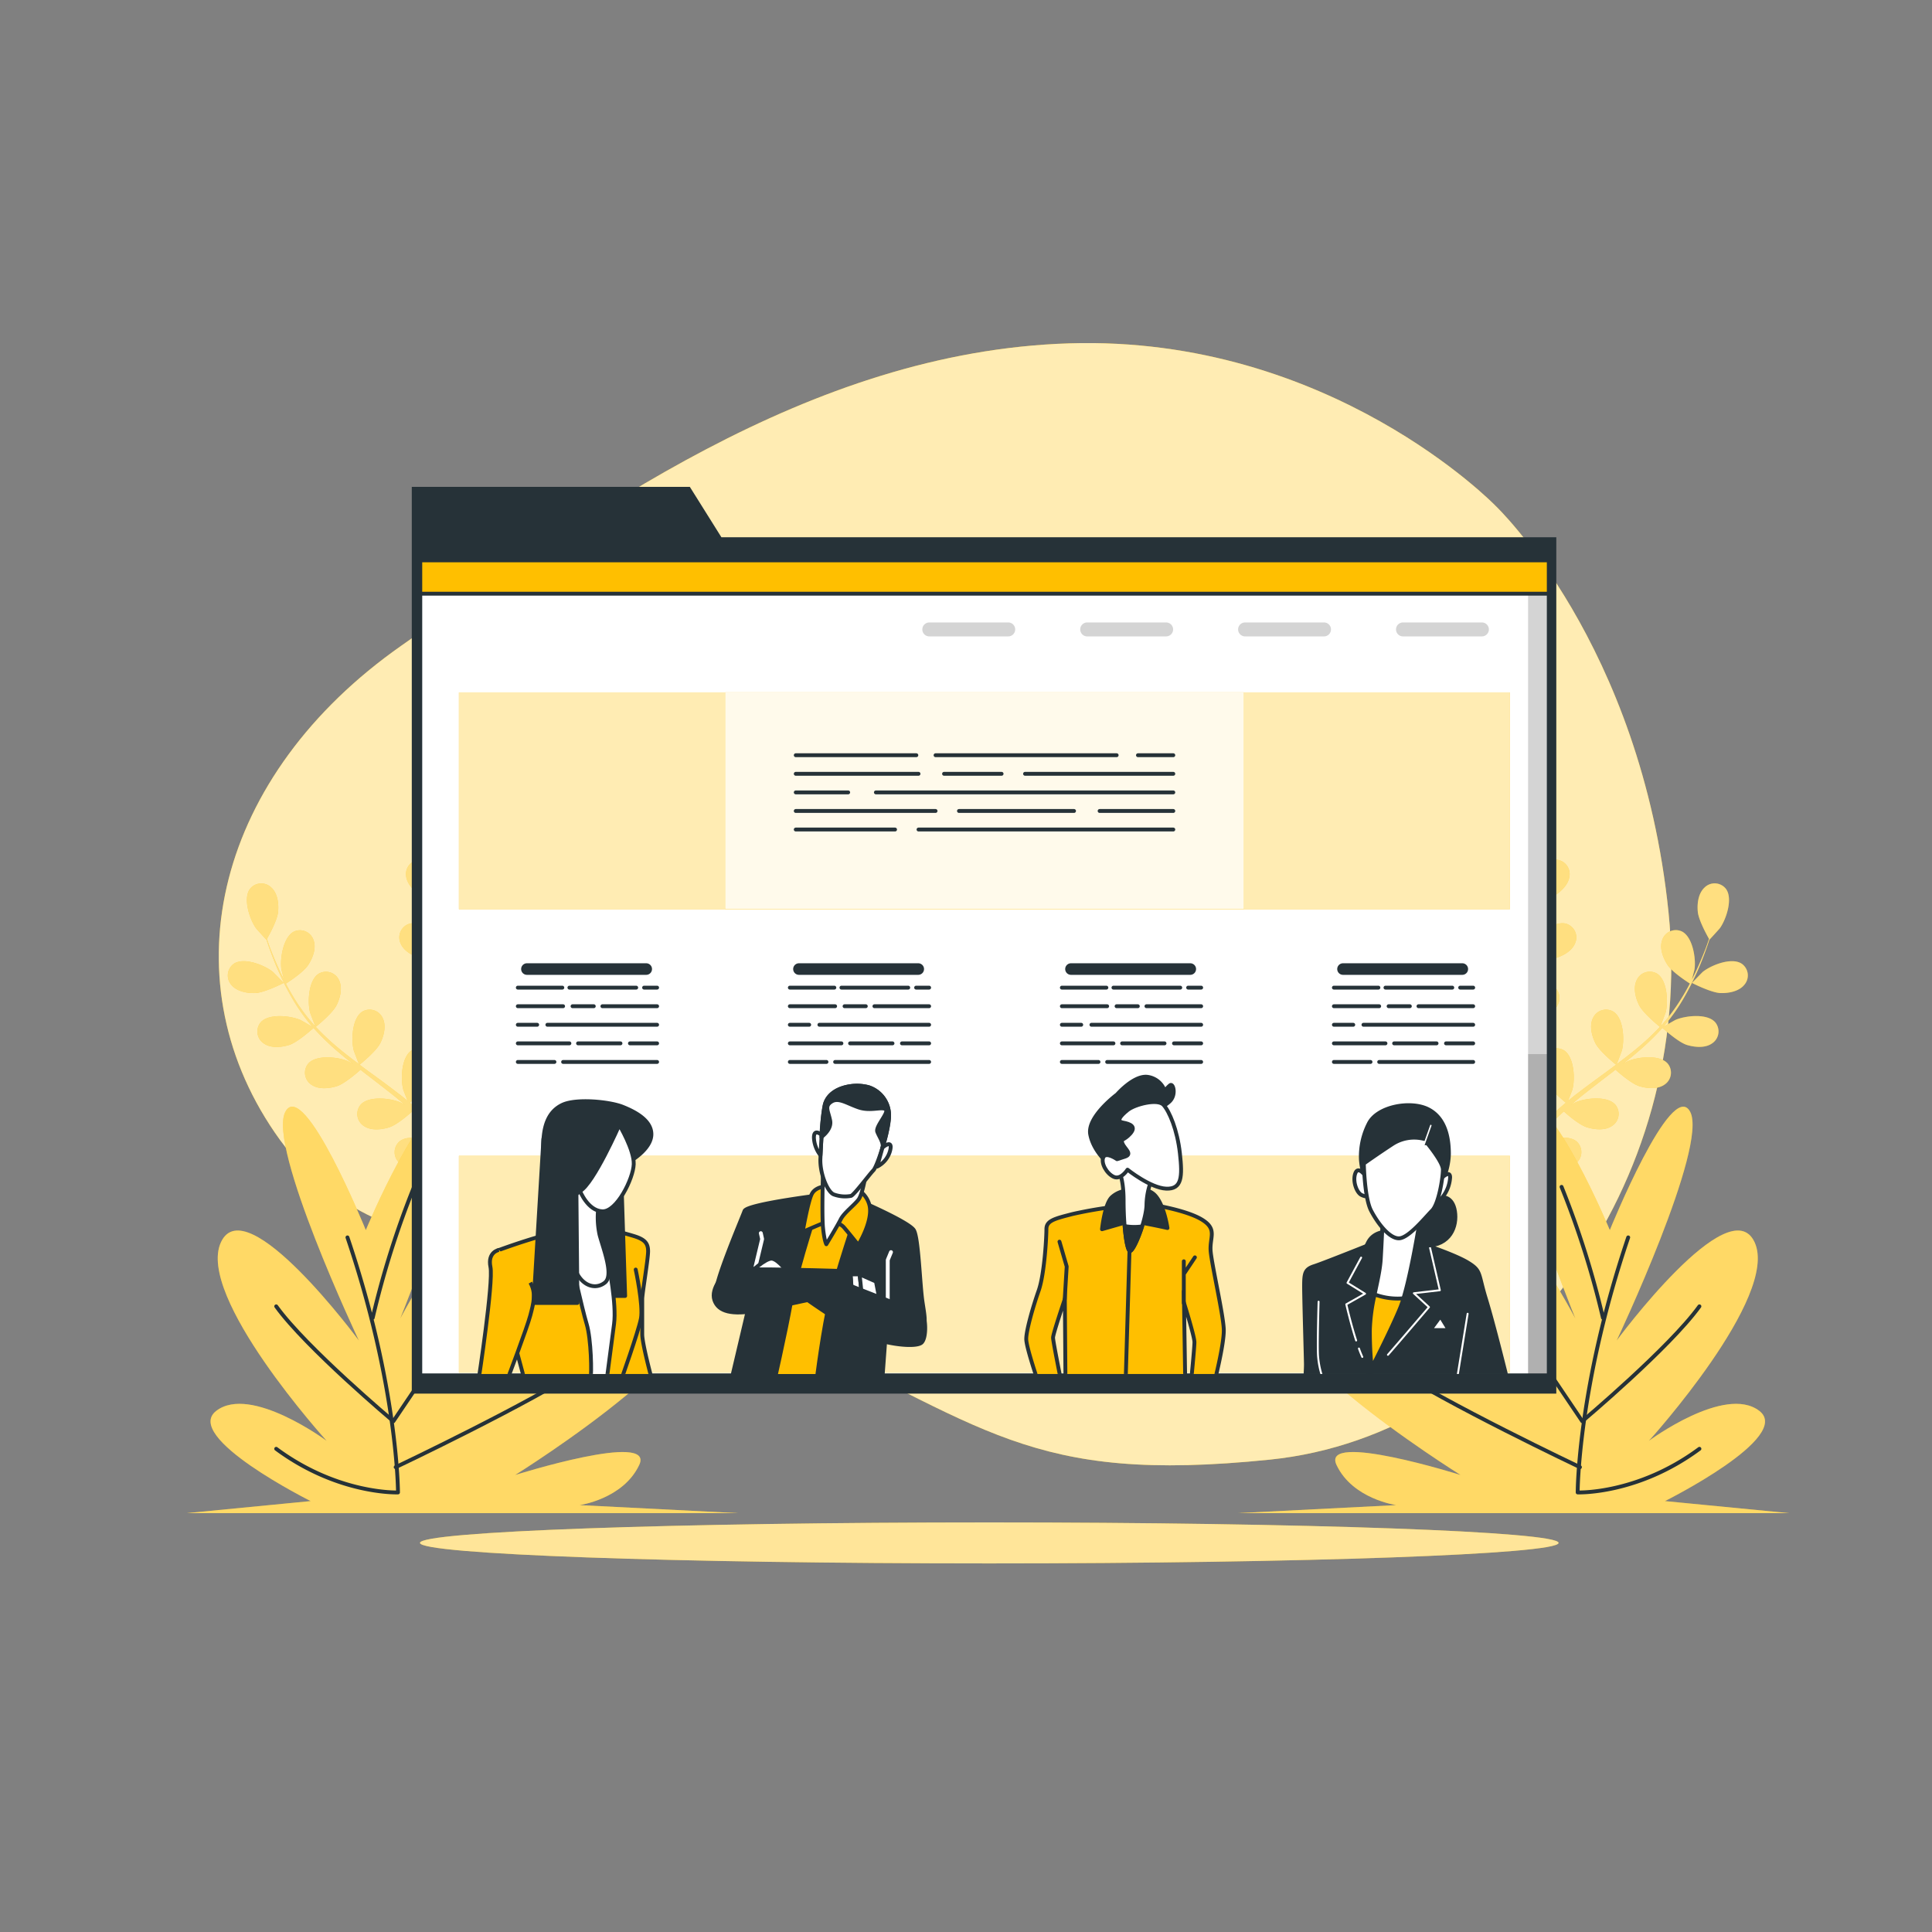<svg xmlns="http://www.w3.org/2000/svg" viewBox="0 0 500 500"><rect x="0" y="0" width="500" height="500" fill="#808080" stroke="none"/><defs><clipPath id="a"><path fill="#fff" stroke="#263238" stroke-linecap="round" stroke-linejoin="round" d="M108.77 145.02h292.05v210.92H108.77z"/></clipPath><clipPath id="b"><path fill="none" d="M332.48 276.35h60.39v79.24h-60.39z"/></clipPath><clipPath id="c"><path fill="none" d="M261.7 276.35h60.39v79.24H261.7z"/></clipPath><clipPath id="d"><path fill="none" d="M182.46 275.97h60.39v79.63h-60.39z"/></clipPath><clipPath id="e"><path fill="none" d="M121.68 276.35h53.47v79.24h-53.47z"/></clipPath></defs><path d="M387 130.86s-42.69-44.11-110.28-42-125.23 44.83-172.9 78.27-60.47 85.4-32.72 125.95 71.86 23.48 128.06 49.8 66.84 41.27 129.49 34.87 110.29-71.86 103.17-141.59S387 130.86 387 130.86z" fill="#ffbf00"/><path d="M387 130.86s-42.69-44.11-110.28-42-125.23 44.83-172.9 78.27-60.47 85.4-32.72 125.95 71.86 23.48 128.06 49.8 66.84 41.27 129.49 34.87 110.29-71.86 103.17-141.59S387 130.86 387 130.86z" fill="#fff" opacity=".7"/><path d="M403.36 399.3c0 2.94-66 5.31-147.33 5.31s-147.34-2.37-147.34-5.31 66-5.3 147.34-5.3 147.33 2.37 147.33 5.3z" fill="#ffbf00"/><path d="M403.36 399.3c0 2.94-66 5.31-147.33 5.31s-147.34-2.37-147.34-5.31 66-5.3 147.34-5.3 147.33 2.37 147.33 5.3z" fill="#fff" opacity=".6"/><path d="M116.67 233.78c.06 0-.69-3.73-.77-4-.86-2.66-4.09-7.3-7.23-7.3a3.72 3.72 0 00-3.57 4.22c.23 2.2 2.21 4.08 4 5.16 2.1 1.31 7.57 1.92 7.57 1.92z" fill="#ffbf00"/><path d="M122.74 208.66c-2.95 1.06-4.41 6.52-4.32 9.32 0 .24.56 4 .62 4h.06c-.24.86-.49 1.78-.74 2.8-.44 1.88-.92 4-1.29 6.36a65.63 65.63 0 00-.84 7.64 49.24 49.24 0 00.29 8.6.44.44 0 010 .1c-.38-.83-1.54-3.12-1.65-3.29-1.54-2.34-5.88-6-8.91-5.13a3.71 3.71 0 00-2.32 5c.8 2.07 3.2 3.35 5.21 3.93 2.27.64 7.33-.12 7.73-.18a67.33 67.33 0 001.86 8.56c.47 1.64 1 3.28 1.52 4.91-.35-.71-.68-1.34-.73-1.42-1.54-2.34-5.88-6-8.91-5.13a3.71 3.71 0 00-2.32 5c.8 2.06 3.2 3.35 5.21 3.92s6.37 0 7.51-.14c.21.62.42 1.25.64 1.87 1 3 2.08 6 3 8.94.33 1 .61 2.08.9 3.12-.31-.63-.59-1.16-.64-1.23-1.53-2.35-5.88-6-8.9-5.13a3.71 3.71 0 00-2.33 5c.8 2.06 3.21 3.35 5.22 3.92s5.94.07 7.3-.12c.27 1.07.54 2.15.75 3.2.12.72.29 1.4.38 2.14l.3 2.14c.14 1.37.3 2.78.4 4.12.08.94.14 1.83.2 2.72-.31-1-1-3.07-1-3.23a14.41 14.41 0 00-4.8-5.46 5.07 5.07 0 00-.4-.72 3.72 3.72 0 00-5.46-.85c-2.37 2.05-1.78 7.67-.69 10.25.06.15 1 1.73 1.52 2.71l-1.27-1.58c-.88-1.07-1.78-2.11-2.74-3.23q-.74-.78-1.47-1.59c-.48-.54-1.05-1.05-1.58-1.59a62.429 62.429 0 00-4-3.52c.94-.77 4.21-3.53 5.15-5.41s1.61-4.51.63-6.5a3.71 3.71 0 00-5.26-1.66c-2.66 1.66-2.93 7.31-2.24 10 0 .17.76 2.07 1.17 3.1-.83-.69-1.65-1.37-2.51-2-2.48-1.91-5-3.77-7.6-5.64l-2.33-1.73c.33-.27 4.29-3.47 5.35-5.58.94-1.87 1.61-4.51.63-6.49a3.71 3.71 0 00-5.27-1.67c-2.65 1.67-2.92 7.31-2.23 10 .05.2 1.08 2.92 1.38 3.6-1.71-1.27-3.4-2.55-5-3.88a66 66 0 01-6.2-5.78c.15-.12 4.3-3.45 5.38-5.6.94-1.87 1.61-4.51.63-6.5a3.71 3.71 0 00-5.25-1.65c-2.66 1.67-2.92 7.32-2.24 10 .05.18.83 2.26 1.23 3.23l-.15.1a48 48 0 01-5.1-6.84 59.08 59.08 0 01-2.24-3.93c.84-.54 4.63-3 5.82-4.88s2.1-4.31 1.34-6.39a3.71 3.71 0 00-5-2.23c-2.82 1.36-3.71 7-3.32 9.72 0 .15.4 1.66.7 2.75-.3-.58-.62-1.19-.89-1.76-1-2.13-1.85-4.15-2.55-5.94-.39-1-.73-2-1-2.84.54-.95 2.69-4.84 2.89-7s-.12-4.79-1.75-6.29a3.72 3.72 0 00-5.52.34c-1.87 2.51-.08 7.88 1.54 10.16.14.2 2.68 3 2.71 3v-.06c.28.85.58 1.75.94 2.74.67 1.81 1.44 3.85 2.43 6a65.73 65.73 0 003.52 6.84 48.53 48.53 0 005 7l.07.07c-.78-.48-3-1.75-3.19-1.83-2.57-1.11-8.2-1.73-10.26.63a3.71 3.71 0 00.83 5.46c1.8 1.28 4.52 1 6.51.4 2.25-.71 6-4.14 6.35-4.41a66.15 66.15 0 006.28 6.11c1.29 1.11 2.62 2.19 4 3.26-.69-.39-1.31-.74-1.4-.78-2.57-1.11-8.19-1.73-10.25.63a3.7 3.7 0 00.82 5.46c1.81 1.28 4.52 1 6.52.4s5.31-3.5 6.18-4.27l1.56 1.22c2.52 1.93 5 3.84 7.45 5.79.85.69 1.66 1.39 2.48 2.1-.61-.35-1.13-.64-1.22-.68-2.57-1.1-8.19-1.73-10.25.64a3.7 3.7 0 00.82 5.46c1.81 1.28 4.52 1 6.52.39s5-3.22 6-4.12c.81.74 1.63 1.49 2.39 2.25.5.53 1 1 1.5 1.57l1.43 1.63c.88 1.06 1.78 2.15 2.61 3.21.58.74 1.12 1.45 1.67 2.16-.84-.69-2.51-2-2.67-2.11-2.37-1.49-7.83-2.95-10.23-.93a3.71 3.71 0 000 5.52c1.59 1.54 4.31 1.7 6.38 1.38 2.27-.35 6.39-3 6.9-3.37.9 1.18 1.76 2.34 2.56 3.44 2.77 3.83 4.93 7.13 6.41 9.45l.15.24 1.92-.93-.3-.46c-1.55-2.31-3.8-5.59-6.69-9.4-.9-1.21-1.9-2.47-2.93-3.77a41.25 41.25 0 003-3.68c2.2.86 6.79.89 7.38.89.1 1.49.18 2.93.23 4.29.2 4.73.18 8.67.14 11.42v.32l2.11-1c0-2.74-.11-6.44-.38-10.82-.1-1.5-.23-3.11-.37-4.76.58-.14 5.35-1.37 7.15-2.81 1.64-1.3 3.36-3.42 3.3-5.63a3.71 3.71 0 00-4.08-3.72c-3.12.4-5.72 5.41-6.23 8.17 0 .16-.17 2-.23 3.09-.06-.67-.12-1.32-.19-2-.14-1.37-.32-2.73-.5-4.2-.12-.7-.24-1.42-.35-2.14s-.3-1.46-.45-2.19a74.63 74.63 0 00-1.35-5.13c1.2-.12 5.46-.62 7.28-1.67s3.83-2.87 4.11-5.07a3.71 3.71 0 00-3.47-4.29c-3.14-.08-6.48 4.48-7.4 7.13-.06.16-.51 2.13-.73 3.22-.32-1-.62-2.05-1-3.08-1-3-2.13-5.93-3.23-8.9l-1-2.73c.43 0 5.5-.52 7.54-1.7 1.81-1 3.83-2.87 4.11-5.07a3.7 3.7 0 00-3.47-4.29c-3.14-.08-6.48 4.49-7.4 7.13-.07.2-.71 3-.84 3.77-.72-2-1.42-4-2-6a68.9 68.9 0 01-2-8.24c.2 0 5.5-.5 7.59-1.7 1.81-1.05 3.83-2.88 4.11-5.08a3.71 3.71 0 00-3.48-4.29c-3.13-.08-6.47 4.49-7.39 7.13-.06.17-.55 2.34-.76 3.37h-.18a47.81 47.81 0 01-.48-8.51c0-1.56.15-3.06.3-4.51 1 0 5.55 0 7.55-.86s4.12-2.44 4.64-4.59a3.71 3.71 0 00-3-4.65c-3.11-.42-6.93 3.75-8.13 6.27-.07.14-.58 1.61-.94 2.69.07-.66.14-1.33.23-2 .32-2.35.75-4.48 1.15-6.37.24-1.07.47-2 .7-2.93 1-.5 4.92-2.55 6.27-4.22s2.53-4.06 2-6.21a3.71 3.71 0 00-4.88-2.72z" fill="#ffbf00"/><path d="M66.06 257c2.45-.1 7.35-2.62 7.36-2.62s-2.64-2.72-2.83-2.88c-2.19-1.74-7.45-3.83-10.06-2.09a3.71 3.71 0 00-.65 5.48c1.41 1.71 4.12 2.19 6.18 2.11z" fill="#ffbf00"/><g opacity=".5" fill="#fff"><path d="M116.67 233.78c.06 0-.69-3.73-.77-4-.86-2.66-4.09-7.3-7.23-7.3a3.72 3.72 0 00-3.57 4.22c.23 2.2 2.21 4.08 4 5.16 2.1 1.31 7.57 1.92 7.57 1.92z"/><path d="M122.74 208.66c-2.95 1.06-4.41 6.52-4.32 9.32 0 .24.56 4 .62 4h.06c-.24.86-.49 1.78-.74 2.8-.44 1.88-.92 4-1.29 6.36a65.63 65.63 0 00-.84 7.64 49.24 49.24 0 00.29 8.6.44.44 0 010 .1c-.38-.83-1.54-3.12-1.65-3.29-1.54-2.34-5.88-6-8.91-5.13a3.71 3.71 0 00-2.32 5c.8 2.07 3.2 3.35 5.21 3.93 2.27.64 7.33-.12 7.73-.18a67.33 67.33 0 001.86 8.56c.47 1.64 1 3.28 1.52 4.91-.35-.71-.68-1.34-.73-1.42-1.54-2.34-5.88-6-8.91-5.13a3.71 3.71 0 00-2.32 5c.8 2.06 3.2 3.35 5.21 3.92s6.37 0 7.51-.14c.21.62.42 1.25.64 1.87 1 3 2.08 6 3 8.94.33 1 .61 2.08.9 3.12-.31-.63-.59-1.16-.64-1.23-1.53-2.35-5.88-6-8.9-5.13a3.71 3.71 0 00-2.33 5c.8 2.06 3.21 3.35 5.22 3.92s5.94.07 7.3-.12c.27 1.07.54 2.15.75 3.2.12.72.29 1.4.38 2.14l.3 2.14c.14 1.37.3 2.78.4 4.12.08.94.14 1.83.2 2.72-.31-1-1-3.07-1-3.23a14.41 14.41 0 00-4.8-5.46 5.07 5.07 0 00-.4-.72 3.72 3.72 0 00-5.46-.85c-2.37 2.05-1.78 7.67-.69 10.25.06.15 1 1.73 1.52 2.71l-1.27-1.58c-.88-1.07-1.78-2.11-2.74-3.23q-.74-.78-1.47-1.59c-.48-.54-1.05-1.05-1.58-1.59a62.429 62.429 0 00-4-3.52c.94-.77 4.21-3.53 5.15-5.41s1.61-4.51.63-6.5a3.71 3.71 0 00-5.26-1.66c-2.66 1.66-2.93 7.31-2.24 10 0 .17.76 2.07 1.17 3.1-.83-.69-1.65-1.37-2.51-2-2.48-1.91-5-3.77-7.6-5.64l-2.33-1.73c.33-.27 4.29-3.47 5.35-5.58.94-1.87 1.61-4.51.63-6.49a3.71 3.71 0 00-5.27-1.67c-2.65 1.67-2.92 7.31-2.23 10 .05.2 1.08 2.92 1.38 3.6-1.71-1.27-3.4-2.55-5-3.88a66 66 0 01-6.2-5.78c.15-.12 4.3-3.45 5.38-5.6.94-1.87 1.61-4.51.63-6.5a3.71 3.71 0 00-5.25-1.65c-2.66 1.67-2.92 7.32-2.24 10 .05.18.83 2.26 1.23 3.23l-.15.1a48 48 0 01-5.1-6.84 59.08 59.08 0 01-2.24-3.93c.84-.54 4.63-3 5.82-4.88s2.1-4.31 1.34-6.39a3.71 3.71 0 00-5-2.23c-2.82 1.36-3.71 7-3.32 9.72 0 .15.4 1.66.7 2.75-.3-.58-.62-1.19-.89-1.76-1-2.13-1.85-4.15-2.55-5.94-.39-1-.73-2-1-2.84.54-.95 2.69-4.84 2.89-7s-.12-4.79-1.75-6.29a3.72 3.72 0 00-5.52.34c-1.87 2.51-.08 7.88 1.54 10.16.14.2 2.68 3 2.71 3v-.06c.28.85.58 1.75.94 2.74.67 1.81 1.44 3.85 2.43 6a65.73 65.73 0 003.52 6.84 48.53 48.53 0 005 7l.07.07c-.78-.48-3-1.75-3.19-1.83-2.57-1.11-8.2-1.73-10.26.63a3.71 3.71 0 00.83 5.46c1.8 1.28 4.52 1 6.51.4 2.25-.71 6-4.14 6.35-4.41a66.15 66.15 0 006.28 6.11c1.29 1.11 2.62 2.19 4 3.26-.69-.39-1.31-.74-1.4-.78-2.57-1.11-8.19-1.73-10.25.63a3.7 3.7 0 00.82 5.46c1.81 1.28 4.52 1 6.52.4s5.31-3.5 6.18-4.27l1.56 1.22c2.52 1.93 5 3.84 7.45 5.79.85.69 1.66 1.39 2.48 2.1-.61-.35-1.13-.64-1.22-.68-2.57-1.1-8.19-1.73-10.25.64a3.7 3.7 0 00.82 5.46c1.81 1.28 4.52 1 6.52.39s5-3.22 6-4.12c.81.74 1.63 1.49 2.39 2.25.5.53 1 1 1.5 1.57l1.43 1.63c.88 1.06 1.78 2.15 2.61 3.21.58.74 1.12 1.45 1.67 2.16-.84-.69-2.51-2-2.67-2.11-2.37-1.49-7.83-2.95-10.23-.93a3.71 3.71 0 000 5.52c1.59 1.54 4.31 1.7 6.38 1.38 2.27-.35 6.39-3 6.9-3.37.9 1.18 1.76 2.34 2.56 3.44 2.77 3.83 4.93 7.13 6.41 9.45l.15.24 1.92-.93-.3-.46c-1.55-2.31-3.8-5.59-6.69-9.4-.9-1.21-1.9-2.47-2.93-3.77a41.25 41.25 0 003-3.68c2.2.86 6.79.89 7.38.89.1 1.49.18 2.93.23 4.29.2 4.73.18 8.67.14 11.42v.32l2.11-1c0-2.74-.11-6.44-.38-10.82-.1-1.5-.23-3.11-.37-4.76.58-.14 5.35-1.37 7.15-2.81 1.64-1.3 3.36-3.42 3.3-5.63a3.71 3.71 0 00-4.08-3.72c-3.12.4-5.72 5.41-6.23 8.17 0 .16-.17 2-.23 3.09-.06-.67-.12-1.32-.19-2-.14-1.37-.32-2.73-.5-4.2-.12-.7-.24-1.42-.35-2.14s-.3-1.46-.45-2.19a74.63 74.63 0 00-1.35-5.13c1.2-.12 5.46-.62 7.28-1.67s3.83-2.87 4.11-5.07a3.71 3.71 0 00-3.47-4.29c-3.14-.08-6.48 4.48-7.4 7.13-.06.16-.51 2.13-.73 3.22-.32-1-.62-2.05-1-3.08-1-3-2.13-5.93-3.23-8.9l-1-2.73c.43 0 5.5-.52 7.54-1.7 1.81-1 3.83-2.87 4.11-5.07a3.7 3.7 0 00-3.47-4.29c-3.14-.08-6.48 4.49-7.4 7.13-.07.2-.71 3-.84 3.77-.72-2-1.42-4-2-6a68.9 68.9 0 01-2-8.24c.2 0 5.5-.5 7.59-1.7 1.81-1.05 3.83-2.88 4.11-5.08a3.71 3.71 0 00-3.48-4.29c-3.13-.08-6.47 4.49-7.39 7.13-.06.17-.55 2.34-.76 3.37h-.18a47.81 47.81 0 01-.48-8.51c0-1.56.15-3.06.3-4.51 1 0 5.55 0 7.55-.86s4.12-2.44 4.64-4.59a3.71 3.71 0 00-3-4.65c-3.11-.42-6.93 3.75-8.13 6.27-.07.14-.58 1.61-.94 2.69.07-.66.14-1.33.23-2 .32-2.35.75-4.48 1.15-6.37.24-1.07.47-2 .7-2.93 1-.5 4.92-2.55 6.27-4.22s2.53-4.06 2-6.21a3.71 3.71 0 00-4.88-2.72z"/><path d="M66.06 257c2.45-.1 7.35-2.62 7.36-2.62s-2.64-2.72-2.83-2.88c-2.19-1.74-7.45-3.83-10.06-2.09a3.71 3.71 0 00-.65 5.48c1.41 1.71 4.12 2.19 6.18 2.11z"/></g><path d="M94.67 318.35s14.87-35.84 23.19-34.28-14.27 57.14-14.27 57.14 26.16-49.35 44-49.35-6.54 54.54-29.13 72.72c0 0 35.67-38.44 56.49-30.12s-41.63 47.27-41.63 47.27 36.27-11.43 32.11-2.6S150 389.52 150 389.52l41 2.08H48.29l32.11-3.12S47.1 371.86 56 365.1s28.54 7.79 28.54 7.79-33.89-37.4-27.35-51.42 35.68 25.45 35.68 25.45-23.79-50.38-19-59.22 20.8 30.65 20.8 30.65z" fill="#ffbf00"/><path d="M94.67 318.35s14.87-35.84 23.19-34.28-14.27 57.14-14.27 57.14 26.16-49.35 44-49.35-6.54 54.54-29.13 72.72c0 0 35.67-38.44 56.49-30.12s-41.63 47.27-41.63 47.27 36.27-11.43 32.11-2.6S150 389.52 150 389.52l41 2.08H48.29l32.11-3.12S47.1 371.86 56 365.1s28.54 7.79 28.54 7.79-33.89-37.4-27.35-51.42 35.68 25.45 35.68 25.45-23.79-50.38-19-59.22 20.8 30.65 20.8 30.65z" fill="#fff" opacity=".4"/><path d="M89.92 320.24c13.08 38.65 13.08 66 13.08 66s-15.46.6-31.52-11.29M96.46 341.05a231.27 231.27 0 0110.7-33.89" fill="none" stroke="#263238" stroke-linecap="round" stroke-linejoin="round"/><path d="M135.11 318.46l-33.3 49.35s-22.6-19-30.33-29.73M102.4 379.7s35.08-16.65 49.36-26.16" fill="none" stroke="#263238" stroke-linecap="round" stroke-linejoin="round"/><path d="M394.62 233.78c-.06 0 .7-3.73.77-4 .86-2.66 4.1-7.3 7.23-7.3a3.72 3.72 0 013.57 4.22c-.23 2.2-2.21 4.08-4 5.16-2.1 1.31-7.57 1.92-7.57 1.92z" fill="#ffbf00"/><path d="M388.55 208.66c2.95 1.06 4.42 6.52 4.32 9.32 0 .24-.56 4-.61 4h-.06c.23.86.48 1.78.73 2.8.44 1.88.92 4 1.29 6.36a65.63 65.63 0 01.84 7.64 48.28 48.28 0 01-.29 8.6.44.44 0 000 .1c.39-.83 1.55-3.12 1.65-3.29 1.54-2.34 5.88-6 8.91-5.13a3.7 3.7 0 012.32 5c-.8 2.07-3.2 3.35-5.21 3.93-2.27.64-7.33-.12-7.73-.18a65.64 65.64 0 01-1.86 8.56q-.7 2.46-1.52 4.91c.35-.71.68-1.34.73-1.42 1.54-2.34 5.89-6 8.91-5.13a3.7 3.7 0 012.32 5c-.8 2.06-3.2 3.35-5.21 3.92s-6.37 0-7.51-.14l-.63 1.87c-1 3-2.09 6-3 8.94-.33 1-.62 2.08-.91 3.12.32-.63.59-1.16.64-1.23 1.54-2.35 5.88-6 8.9-5.13a3.71 3.71 0 012.33 5c-.8 2.06-3.21 3.35-5.22 3.92s-5.94.07-7.3-.12c-.27 1.07-.53 2.15-.74 3.2-.13.72-.3 1.4-.39 2.14l-.3 2.14c-.14 1.37-.3 2.78-.4 4.12-.08.94-.14 1.83-.2 2.72.32-1 1-3.07 1.05-3.23a14.5 14.5 0 014.8-5.46 4.3 4.3 0 01.41-.72 3.7 3.7 0 015.45-.85c2.38 2.05 1.78 7.67.69 10.25-.06.15-.95 1.73-1.52 2.71.43-.53.83-1 1.28-1.58.87-1.07 1.77-2.11 2.73-3.23l1.47-1.59c.48-.54 1.06-1.05 1.59-1.59a70.66 70.66 0 013.95-3.52c-.93-.77-4.21-3.53-5.15-5.41s-1.61-4.51-.63-6.5a3.71 3.71 0 015.27-1.66c2.65 1.66 2.92 7.31 2.23 10 0 .17-.76 2.07-1.17 3.1.83-.69 1.65-1.37 2.51-2 2.48-1.91 5.05-3.77 7.6-5.64l2.33-1.73c-.33-.27-4.29-3.47-5.35-5.58-.93-1.87-1.61-4.51-.63-6.49a3.71 3.71 0 015.27-1.67c2.66 1.67 2.92 7.31 2.23 10-.05.2-1.08 2.92-1.37 3.6 1.7-1.27 3.39-2.55 5-3.88a66 66 0 006.2-5.78c-.15-.12-4.3-3.45-5.38-5.6-.94-1.87-1.61-4.51-.63-6.5a3.71 3.71 0 015.26-1.67c2.66 1.67 2.93 7.32 2.24 10-.05.18-.83 2.26-1.22 3.23a.78.78 0 00.15.1 47.88 47.88 0 005.09-6.84c.84-1.32 1.56-2.64 2.24-3.93-.84-.54-4.63-3-5.82-4.88s-2.09-4.31-1.34-6.39a3.71 3.71 0 015.05-2.23c2.83 1.36 3.71 7 3.32 9.72 0 .15-.4 1.66-.69 2.75.29-.58.61-1.19.88-1.76 1-2.13 1.85-4.15 2.55-5.94.4-1 .73-2 1-2.84-.55-.95-2.69-4.84-2.9-7s.13-4.79 1.76-6.29a3.71 3.71 0 015.51.34c1.88 2.51.09 7.88-1.53 10.16-.14.2-2.69 3-2.72 3v-.06c-.28.85-.58 1.75-.94 2.74-.66 1.81-1.43 3.85-2.42 6a67.92 67.92 0 01-3.53 6.84 48.53 48.53 0 01-5 7l-.07.07c.78-.48 3-1.75 3.19-1.83 2.58-1.11 8.2-1.73 10.26.63a3.71 3.71 0 01-.82 5.46c-1.81 1.28-4.52 1-6.52.4-2.25-.71-6-4.14-6.34-4.41a66.15 66.15 0 01-6.28 6.11c-1.29 1.11-2.63 2.19-4 3.26.69-.39 1.31-.74 1.4-.78 2.57-1.11 8.19-1.73 10.25.63a3.7 3.7 0 01-.82 5.46c-1.8 1.28-4.52 1-6.51.4s-5.32-3.5-6.18-4.27c-.53.41-1 .82-1.57 1.22-2.51 1.93-5 3.84-7.45 5.79-.85.69-1.66 1.39-2.48 2.1l1.22-.68c2.57-1.1 8.19-1.73 10.25.64a3.7 3.7 0 01-.82 5.46c-1.81 1.28-4.52 1-6.51.39s-5-3.22-6-4.12c-.81.74-1.63 1.49-2.38 2.25-.51.53-1 1-1.5 1.57l-1.44 1.63c-.87 1.06-1.78 2.15-2.61 3.21-.58.74-1.12 1.45-1.66 2.16.83-.69 2.51-2 2.66-2.11 2.37-1.49 7.84-2.95 10.23-.93a3.71 3.71 0 010 5.52c-1.6 1.54-4.32 1.7-6.38 1.38-2.28-.35-6.4-3-6.91-3.37-.9 1.18-1.76 2.34-2.56 3.44-2.77 3.83-4.93 7.13-6.41 9.45 0 .09-.1.16-.15.24l-1.92-.93.3-.46c1.55-2.31 3.81-5.59 6.69-9.4.91-1.21 1.9-2.47 2.93-3.77a40 40 0 01-3-3.68c-2.21.86-6.79.89-7.39.89-.09 1.49-.17 2.93-.23 4.29-.2 4.73-.18 8.67-.13 11.42v.32l-2.11-1c0-2.74.11-6.44.39-10.82.09-1.5.22-3.11.37-4.76-.59-.14-5.36-1.37-7.16-2.81-1.63-1.3-3.35-3.42-3.29-5.63a3.7 3.7 0 014.08-3.72c3.11.4 5.72 5.41 6.23 8.17 0 .16.16 2 .22 3.09.07-.67.12-1.32.2-2 .13-1.37.31-2.73.5-4.2.11-.7.23-1.42.34-2.14s.3-1.46.45-2.19c.38-1.71.84-3.42 1.35-5.13-1.2-.12-5.45-.62-7.28-1.67s-3.83-2.87-4.1-5.07a3.7 3.7 0 013.47-4.29c3.13-.08 6.47 4.48 7.39 7.13.06.16.51 2.13.73 3.22.32-1 .62-2.05 1-3.08 1-3 2.13-5.93 3.23-8.9.34-.91.66-1.82 1-2.73-.43 0-5.5-.52-7.54-1.7-1.81-1-3.83-2.87-4.11-5.07a3.71 3.71 0 013.47-4.29c3.14-.08 6.48 4.49 7.4 7.13.07.2.71 3 .84 3.77.72-2 1.43-4 2-6a65.26 65.26 0 002-8.24c-.2 0-5.49-.5-7.58-1.7-1.82-1.05-3.84-2.88-4.11-5.08a3.7 3.7 0 013.47-4.29c3.13-.08 6.47 4.49 7.39 7.13.06.17.56 2.34.77 3.37h.17a47.81 47.81 0 00.48-8.51c0-1.56-.15-3.06-.3-4.51-1 0-5.54 0-7.54-.86s-4.13-2.44-4.65-4.59a3.71 3.71 0 013-4.65c3.11-.42 6.93 3.75 8.14 6.27.06.14.58 1.61.93 2.69-.07-.66-.14-1.33-.23-2-.31-2.35-.75-4.48-1.15-6.37-.24-1.07-.47-2-.7-2.93-1-.5-4.92-2.55-6.26-4.22s-2.54-4.06-2-6.21a3.71 3.71 0 014.79-2.7z" fill="#ffbf00"/><path d="M445.23 257c-2.45-.1-7.35-2.62-7.35-2.62s2.63-2.72 2.82-2.88c2.19-1.74 7.45-3.83 10.06-2.09a3.7 3.7 0 01.65 5.48c-1.41 1.71-4.09 2.19-6.18 2.11z" fill="#ffbf00"/><g opacity=".5" fill="#fff"><path d="M394.62 233.78c-.06 0 .7-3.73.77-4 .86-2.66 4.1-7.3 7.23-7.3a3.72 3.72 0 013.57 4.22c-.23 2.2-2.21 4.08-4 5.16-2.1 1.31-7.57 1.92-7.57 1.92z"/><path d="M388.55 208.66c2.95 1.06 4.42 6.52 4.32 9.32 0 .24-.56 4-.61 4h-.06c.23.86.48 1.78.73 2.8.44 1.88.92 4 1.29 6.36a65.63 65.63 0 01.84 7.64 48.28 48.28 0 01-.29 8.6.44.44 0 000 .1c.39-.83 1.55-3.12 1.65-3.29 1.54-2.34 5.88-6 8.91-5.13a3.7 3.7 0 012.32 5c-.8 2.07-3.2 3.35-5.21 3.93-2.27.64-7.33-.12-7.73-.18a65.64 65.64 0 01-1.86 8.56q-.7 2.46-1.52 4.91c.35-.71.68-1.34.73-1.42 1.54-2.34 5.89-6 8.91-5.13a3.7 3.7 0 012.32 5c-.8 2.06-3.2 3.35-5.21 3.92s-6.37 0-7.51-.14l-.63 1.87c-1 3-2.09 6-3 8.94-.33 1-.62 2.08-.91 3.12.32-.63.59-1.16.64-1.23 1.54-2.35 5.88-6 8.9-5.13a3.71 3.71 0 012.33 5c-.8 2.06-3.21 3.35-5.22 3.92s-5.94.07-7.3-.12c-.27 1.07-.53 2.15-.74 3.2-.13.72-.3 1.4-.39 2.14l-.3 2.14c-.14 1.37-.3 2.78-.4 4.12-.08.94-.14 1.83-.2 2.72.32-1 1-3.07 1.05-3.23a14.5 14.5 0 014.8-5.46 4.3 4.3 0 01.41-.72 3.7 3.7 0 015.45-.85c2.38 2.05 1.78 7.67.69 10.25-.06.15-.95 1.73-1.52 2.71.43-.53.83-1 1.28-1.58.87-1.07 1.77-2.11 2.73-3.23l1.47-1.59c.48-.54 1.06-1.05 1.59-1.59a70.66 70.66 0 013.95-3.52c-.93-.77-4.21-3.53-5.15-5.41s-1.61-4.51-.63-6.5a3.71 3.71 0 015.27-1.66c2.65 1.66 2.92 7.31 2.23 10 0 .17-.76 2.07-1.17 3.1.83-.69 1.65-1.37 2.51-2 2.48-1.91 5.05-3.77 7.6-5.64l2.33-1.73c-.33-.27-4.29-3.47-5.35-5.58-.93-1.87-1.61-4.51-.63-6.49a3.71 3.71 0 015.27-1.67c2.66 1.67 2.92 7.31 2.23 10-.05.2-1.08 2.92-1.37 3.6 1.7-1.27 3.39-2.55 5-3.88a66 66 0 006.2-5.78c-.15-.12-4.3-3.45-5.38-5.6-.94-1.87-1.61-4.51-.63-6.5a3.71 3.71 0 015.26-1.67c2.66 1.67 2.93 7.32 2.24 10-.05.18-.83 2.26-1.22 3.23a.78.78 0 00.15.1 47.88 47.88 0 005.09-6.84c.84-1.32 1.56-2.64 2.24-3.93-.84-.54-4.63-3-5.82-4.88s-2.09-4.31-1.34-6.39a3.71 3.71 0 015.05-2.23c2.83 1.36 3.71 7 3.32 9.72 0 .15-.4 1.66-.69 2.75.29-.58.61-1.19.88-1.76 1-2.13 1.85-4.15 2.55-5.94.4-1 .73-2 1-2.84-.55-.95-2.69-4.84-2.9-7s.13-4.79 1.76-6.29a3.71 3.71 0 015.51.34c1.88 2.51.09 7.88-1.53 10.16-.14.2-2.69 3-2.72 3v-.06c-.28.85-.58 1.75-.94 2.74-.66 1.81-1.43 3.85-2.42 6a67.92 67.92 0 01-3.53 6.84 48.53 48.53 0 01-5 7l-.07.07c.78-.48 3-1.75 3.19-1.83 2.58-1.11 8.2-1.73 10.26.63a3.71 3.71 0 01-.82 5.46c-1.81 1.28-4.52 1-6.52.4-2.25-.71-6-4.14-6.34-4.41a66.15 66.15 0 01-6.28 6.11c-1.29 1.11-2.63 2.19-4 3.26.69-.39 1.31-.74 1.4-.78 2.57-1.11 8.19-1.73 10.25.63a3.7 3.7 0 01-.82 5.46c-1.8 1.28-4.52 1-6.51.4s-5.32-3.5-6.18-4.27c-.53.41-1 .82-1.57 1.22-2.51 1.93-5 3.84-7.45 5.79-.85.69-1.66 1.39-2.48 2.1l1.22-.68c2.57-1.1 8.19-1.73 10.25.64a3.7 3.7 0 01-.82 5.46c-1.81 1.28-4.52 1-6.51.39s-5-3.22-6-4.12c-.81.74-1.63 1.49-2.38 2.25-.51.53-1 1-1.5 1.57l-1.44 1.63c-.87 1.06-1.78 2.15-2.61 3.21-.58.74-1.12 1.45-1.66 2.16.83-.69 2.51-2 2.66-2.11 2.37-1.49 7.84-2.95 10.23-.93a3.71 3.71 0 010 5.52c-1.6 1.54-4.32 1.7-6.38 1.38-2.28-.35-6.4-3-6.91-3.37-.9 1.18-1.76 2.34-2.56 3.44-2.77 3.83-4.93 7.13-6.41 9.45 0 .09-.1.16-.15.24l-1.92-.93.3-.46c1.55-2.31 3.81-5.59 6.69-9.4.91-1.21 1.9-2.47 2.93-3.77a40 40 0 01-3-3.68c-2.21.86-6.79.89-7.39.89-.09 1.49-.17 2.93-.23 4.29-.2 4.73-.18 8.67-.13 11.42v.32l-2.11-1c0-2.74.11-6.44.39-10.82.09-1.5.22-3.11.37-4.76-.59-.14-5.36-1.37-7.16-2.81-1.63-1.3-3.35-3.42-3.29-5.63a3.7 3.7 0 014.08-3.72c3.11.4 5.72 5.41 6.23 8.17 0 .16.16 2 .22 3.09.07-.67.12-1.32.2-2 .13-1.37.31-2.73.5-4.2.11-.7.23-1.42.34-2.14s.3-1.46.45-2.19c.38-1.71.84-3.42 1.35-5.13-1.2-.12-5.45-.62-7.28-1.67s-3.83-2.87-4.1-5.07a3.7 3.7 0 013.47-4.29c3.13-.08 6.47 4.48 7.39 7.13.06.16.51 2.13.73 3.22.32-1 .62-2.05 1-3.08 1-3 2.13-5.93 3.23-8.9.34-.91.66-1.82 1-2.73-.43 0-5.5-.52-7.54-1.7-1.81-1-3.83-2.87-4.11-5.07a3.71 3.71 0 013.47-4.29c3.14-.08 6.48 4.49 7.4 7.13.07.2.71 3 .84 3.77.72-2 1.43-4 2-6a65.26 65.26 0 002-8.24c-.2 0-5.49-.5-7.58-1.7-1.82-1.05-3.84-2.88-4.11-5.08a3.7 3.7 0 013.47-4.29c3.13-.08 6.47 4.49 7.39 7.13.06.17.56 2.34.77 3.37h.17a47.81 47.81 0 00.48-8.51c0-1.56-.15-3.06-.3-4.51-1 0-5.54 0-7.54-.86s-4.13-2.44-4.65-4.59a3.71 3.71 0 013-4.65c3.11-.42 6.93 3.75 8.14 6.27.06.14.58 1.61.93 2.69-.07-.66-.14-1.33-.23-2-.31-2.35-.75-4.48-1.15-6.37-.24-1.07-.47-2-.7-2.93-1-.5-4.92-2.55-6.26-4.22s-2.54-4.06-2-6.21a3.71 3.71 0 014.79-2.7z"/><path d="M445.23 257c-2.45-.1-7.35-2.62-7.35-2.62s2.63-2.72 2.82-2.88c2.19-1.74 7.45-3.83 10.06-2.09a3.7 3.7 0 01.65 5.48c-1.41 1.71-4.09 2.19-6.18 2.11z"/></g><path d="M416.62 318.35s-14.87-35.84-23.19-34.28 14.27 57.14 14.27 57.14-26.16-49.35-44-49.35 6.54 54.54 29.14 72.72c0 0-35.68-38.44-56.49-30.12S378 381.73 378 381.73s-36.27-11.43-32.11-2.6 15.46 10.39 15.46 10.39l-41 2.08H463l-32.11-3.12s33.3-16.62 24.38-23.38-28.54 7.79-28.54 7.79 33.89-37.4 27.35-51.42-35.68 25.45-35.68 25.45 23.79-50.38 19-59.22-20.78 30.65-20.78 30.65z" fill="#ffbf00"/><path d="M416.62 318.35s-14.87-35.84-23.19-34.28 14.27 57.14 14.27 57.14-26.16-49.35-44-49.35 6.54 54.54 29.14 72.72c0 0-35.68-38.44-56.49-30.12S378 381.73 378 381.73s-36.27-11.43-32.11-2.6 15.46 10.39 15.46 10.39l-41 2.08H463l-32.11-3.12s33.3-16.62 24.38-23.38-28.54 7.79-28.54 7.79 33.89-37.4 27.35-51.42-35.68 25.45-35.68 25.45 23.79-50.38 19-59.22-20.78 30.65-20.78 30.65z" fill="#fff" opacity=".4"/><path d="M421.38 320.24c-13.08 38.65-13.08 66-13.08 66s15.46.6 31.51-11.29M414.84 341.05a232.21 232.21 0 00-10.71-33.89" fill="none" stroke="#263238" stroke-linecap="round" stroke-linejoin="round"/><path d="M376.19 318.46l33.29 49.35s22.6-19 30.33-29.73M408.89 379.7s-35.08-16.65-49.35-26.16" fill="none" stroke="#263238" stroke-linecap="round" stroke-linejoin="round"/><g><path fill="#263238" d="M186.7 139.04L178.53 126h-71.96v234.67h296.2V139.04H186.7z"/><path fill="#fff" d="M108.77 145.02h292.05v210.92H108.77z"/><g clip-path="url(#a)"><path opacity=".17" d="M395.47 143.21h6.78v214.33h-6.78z"/><path opacity=".17" d="M395.47 272.8h6.78v83h-6.78z"/><path fill="#ffbf00" stroke="#263238" stroke-miterlimit="10" d="M107.61 142.17H401.2v11.47H107.61z"/></g><path fill="none" stroke="#263238" stroke-linecap="round" stroke-linejoin="round" d="M108.77 145.02h292.05v210.92H108.77z"/><g opacity=".17"><path d="M260.93 164.7H240.5a1.8 1.8 0 01-1.8-1.8 1.8 1.8 0 011.8-1.81h20.43a1.8 1.8 0 011.8 1.81 1.8 1.8 0 01-1.8 1.8zM301.79 164.7h-20.43a1.81 1.81 0 01-1.8-1.8 1.81 1.81 0 011.8-1.81h20.43a1.81 1.81 0 011.81 1.81 1.81 1.81 0 01-1.81 1.8zM342.66 164.7h-20.43a1.81 1.81 0 01-1.81-1.8 1.81 1.81 0 011.81-1.81h20.43a1.81 1.81 0 011.8 1.81 1.81 1.81 0 01-1.8 1.8zM383.52 164.7h-20.43a1.8 1.8 0 01-1.8-1.8 1.8 1.8 0 011.8-1.81h20.43a1.81 1.81 0 011.8 1.81 1.81 1.81 0 01-1.8 1.8z"/></g><path fill="none" stroke="#263238" stroke-linecap="round" stroke-linejoin="round" stroke-width="3" d="M136.37 250.79h30.87"/><path fill="none" stroke="#263238" stroke-linecap="round" stroke-linejoin="round" d="M166.69 255.6h3.37M147.36 255.6h17.29M134.01 255.6h11.52M155.9 260.41h14.16M148.17 260.41h5.5M134.01 260.41h11.72M141.66 265.21h28.4M134.01 265.21h5.01M163.03 270.02h7.03M149.6 270.02h10.98M134.01 270.02h13.35M145.73 274.83h24.33M134.01 274.83h9.48"/><path fill="none" stroke="#263238" stroke-linecap="round" stroke-linejoin="round" stroke-width="3" d="M206.77 250.79h30.87"/><path fill="none" stroke="#263238" stroke-linecap="round" stroke-linejoin="round" d="M237.09 255.6h3.37M217.76 255.6h17.29M204.41 255.6h11.52M226.3 260.41h14.16M218.57 260.41h5.5M204.41 260.41h11.72M212.06 265.21h28.4M204.41 265.21h5.01M233.43 270.02h7.03M220 270.02h10.98M204.41 270.02h13.35M216.13 274.83h24.33M204.41 274.83h9.48"/><path fill="none" stroke="#263238" stroke-linecap="round" stroke-linejoin="round" stroke-width="3" d="M277.17 250.79h30.87"/><path fill="none" stroke="#263238" stroke-linecap="round" stroke-linejoin="round" d="M307.49 255.6h3.37M288.16 255.6h17.29M274.81 255.6h11.52M296.7 260.41h14.16M288.97 260.41h5.5M274.81 260.41h11.72M282.46 265.21h28.4M274.81 265.21h5.01M303.83 270.02h7.03M290.4 270.02h10.98M274.81 270.02h13.35M286.53 274.83h24.33M274.81 274.83h9.48"/><path fill="none" stroke="#263238" stroke-linecap="round" stroke-linejoin="round" stroke-width="3" d="M347.57 250.79h30.87"/><path fill="none" stroke="#263238" stroke-linecap="round" stroke-linejoin="round" d="M377.89 255.6h3.37M358.56 255.6h17.29M345.21 255.6h11.52M367.1 260.41h14.16M359.37 260.41h5.5M345.21 260.41h11.72M352.86 265.21h28.4M345.21 265.21h5.01M374.23 270.02h7.03M360.8 270.02h10.98M345.21 270.02h13.35M356.93 274.83h24.33M345.21 274.83h9.48"/><path d="M390.77 235.3h-272v-56.11h272z" fill="#ffbf00"/><path d="M390.77 235.3h-272v-56.11h272z" fill="#fff" opacity=".7"/><path d="M321.94 235.3H187.65v-56.11h134.29z" fill="#ffbf00"/><path d="M321.94 235.3H187.65v-56.11h134.29z" fill="#fff" opacity=".92"/><path fill="none" stroke="#263238" stroke-linecap="round" stroke-linejoin="round" d="M294.5 195.45h9.15M242.12 195.45h46.87M205.94 195.45h31.21M265.28 200.26h38.37M244.32 200.26h14.89M205.94 200.26h31.77M226.68 205.07h76.97M205.94 205.07h13.57M284.58 209.88h19.07M248.18 209.88h29.78M205.94 209.88h36.18M237.71 214.68h65.94M205.94 214.68h25.7"/><path d="M390.77 355.24h-272v-56.11h272z" fill="#ffbf00"/><path d="M390.77 355.24h-272v-56.11h272z" fill="#fff" opacity=".7"/></g><g><g clip-path="url(#b)"><path d="M358.58 320.48s-15.93 6.4-18.43 7.19-2.65 1.87-2.65 5.3.47 18.9.47 20.15-.16 3.59-.16 3.59H390s-3.44-14-5.47-20.61-1.09-7.19-4.68-9.37-13-5.31-15-5.78a38.93 38.93 0 00-6.27-.47z" fill="#263238" stroke="#263238" stroke-linecap="round" stroke-linejoin="round"/><path d="M359.36 318.76s-3.75-.31-5.31 2.82-5.31 10.42-5.31 10.42l4.53 2.81-5.27 2.69a106.32 106.32 0 003.28 11.4 71.42 71.42 0 003.12 7.19s7.6-8.59 10.6-11.25a23.84 23.84 0 004.84-6.56l-3.9-3.59 6.72-.78s-1.72-8.74-3.91-12.33-9.39-2.82-9.39-2.82z" fill="#263238" stroke="#263238" stroke-linecap="round" stroke-linejoin="round"/><path d="M351.69 349c.28.78.58 1.52.87 2.17M352.26 325.47l-3.52 6.53 4.53 2.81-4.85 2.75s1.13 4.93 2.55 9.35M370 322.51l2.63 11.4-6.72.78 3.9 3.59s-7.5 8.79-10.61 12.34M379.82 340l-2.81 17.34M341.25 336.88s-.31 10.46-.16 13.74a21.83 21.83 0 001.25 6.09" fill="none" stroke="#fff" stroke-linecap="round" stroke-linejoin="round" stroke-width=".5"/><path fill="#fff" stroke="#263238" stroke-miterlimit="10" d="M370.14 344.22l2.65-3.59 2.19 3.59h-4.84z"/><path d="M373.26 309.86s2.65-.31 3.28 3.6-1.25 8.9-7.5 8.9-5.77-4.69-5.62-8.12 9.84-4.38 9.84-4.38z" fill="#263238" stroke="#263238" stroke-miterlimit="10"/><path d="M357.8 316.27s-.16 4.52-.47 9.68-2.81 12.18-2.81 18.11a90.94 90.94 0 00.47 9.84s5.15-10 7.49-15.77 5-22.49 5-22.49z" fill="#fff" stroke="#263238" stroke-miterlimit="10"/><path d="M373.1 306a17.25 17.25 0 001.88-7.34c0-3.9-.78-9.21-5.31-11.56s-13.28-.78-15.46 3.75a18.64 18.64 0 00-2 9.37 22.18 22.18 0 001.09 5.15s.63-3 4.84-4.52 8.75-3.13 10.93-2 4.03 7.15 4.03 7.15z" fill="#263238" stroke="#263238" stroke-linecap="round" stroke-linejoin="round"/><path d="M353.43 304.4s-1.88-2.81-2.66-.78.32 5 1.56 5.62 1.88.31 1.88.31zM373.1 304.87s2.19-2.19 2.19-.16a9 9 0 01-2 5.15c-.94 1.25-1.41.63-1.41.63z" fill="#fff" stroke="#263238" stroke-linecap="round" stroke-linejoin="round"/><path d="M369.39 295.88l1.55-4.37a.68.68 0 00-1.29-.46l-1.3 3.65a10.33 10.33 0 00-8.05 1.42c-4.06 2.66-7.34 5-7.34 5s.16 8.9 1.87 12.18 4.69 7.18 7.19 7.18 6.87-5.46 8.59-7.18 2.81-8.43 2.81-10.62c0-1.57-2.58-4.99-4.03-6.8z" fill="#fff" stroke="#263238" stroke-miterlimit="10"/><path d="M363.24 336a17.05 17.05 0 01-7.48-1 46.39 46.39 0 00-1.24 9.13 90.94 90.94 0 00.47 9.84s5.15-10 7.49-15.77c.25-.68.52-1.43.76-2.2z" fill="#ffbf00" stroke="#263238" stroke-miterlimit="10"/></g></g><g><g clip-path="url(#c)" stroke="#263238"><path d="M289.43 312.19a110.91 110.91 0 00-11.85 2c-4.57 1.18-6.77 1.69-6.77 3.89s-.51 11.68-2 15.92-3.22 10.33-3.22 12.53 3.22 11.51 3.22 11.51h5.92s-2.2-10.84-2.2-11.85 3.05-10 3.05-10l.17 22.18h31l-.33-21.17s2.7 8.64 2.7 10.16-1 11.52-1 11.52H314s2.88-11 2.71-14.9-3-16.26-3.38-20 1.86-5.76-2.2-8.3-13.38-4.06-15.41-4.23a32.58 32.58 0 00-6.29.74z" fill="#ffbf00" stroke-miterlimit="10"/><path fill="none" stroke-linecap="round" stroke-linejoin="round" d="M275.55 336.24l.51-8.47-1.87-6.43M306.37 326.42v10.83M306.53 329.47l2.71-4.07"/><path fill="#fff" stroke-linecap="round" stroke-linejoin="round" d="M292.31 323.71l-1.01 34.37"/><path d="M291.8 308.13a6.6 6.6 0 00-4.06 1.69c-1.86 1.7-2.54 8.3-2.54 8.3s5.93-1.69 6.94-2 10 1.69 10 1.69-.84-5.92-3.21-8.46-7.13-1.22-7.13-1.22z" fill="#263238" stroke-linecap="round" stroke-linejoin="round"/><path d="M289.43 302.71s1.36 2 1.36 8 .67 12.19 1.52 13 4.4-8 4.4-12a18.38 18.38 0 011.87-7.62s-4.24-2.88-6.44-3.22a2.4 2.4 0 00-2.71 1.84z" fill="#fff" stroke-linecap="round" stroke-linejoin="round"/><path d="M291.06 317.31c.27 3.29.73 5.88 1.25 6.4s2.15-2.78 3.27-6.32a14.35 14.35 0 01-4.52-.08zM299.76 286.46s1 .34 2.88-1.36 1-4.91.17-4.23a6.55 6.55 0 00-1.36 1.52 5.48 5.48 0 00-4.57-3.72c-3.55-.34-7.79 4.57-7.79 4.57s-7.78 5.76-6.94 10.33 5.25 8.63 7.28 9.14 5.76-3.21 5.08-6.43-1.18-8 0-8.47a48.06 48.06 0 015.25-1.35z" fill="#263238" stroke-linecap="round" stroke-linejoin="round"/><path d="M289.09 300s-2.87-2-3.55-.5.85 4.23 2.71 5.07 3.55-1.86 3.55-1.86 5.93 4.74 10 4.91 4.24-3.05 3.56-9.14-2.71-10.84-4.23-12.53-7.45-.17-9.32 1.35-3 2.88-1.18 3.22 3.55 1 1.86 2.88-2.54 1.18-2 2.54 2.71 2.71.68 3.39z" fill="#fff" stroke-linecap="round" stroke-linejoin="round"/></g></g><g><g clip-path="url(#d)"><path d="M214.68 309s-21.34 2.54-22 4.4-8.46 20-7.28 21.67 3.56 2 5.42 2a6.26 6.26 0 003.56-1.52l-5.42 23h39.28l1.19-16.09s4.57 2 7.62 1.7 2.37-2.71 1.69-7.28-1-16.26-2.2-18.46-15.58-8.3-15.58-8.3z" fill="#263238" stroke="#263238" stroke-linecap="round" stroke-linejoin="round"/><path fill="none" stroke="#fff" stroke-linecap="round" stroke-linejoin="round" d="M229.75 336.58v-10.5l.84-2.03M195.54 327.77l1.7-7.11-.34-1.52"/><path d="M200 359.27s3.21-13.89 4.74-22.52 7.9-27.75 7.9-27.75l9.83 2.71s-6.61 19.3-8.3 27.6-3.11 20.06-3.11 20.06z" fill="#ffbf00" stroke="#263238" stroke-miterlimit="10"/><path d="M214 307s-2.88 0-3.9 2-2.37 9.82-2.37 9.82 6.1-2.71 6.61-2.71 2.88.17 4.06 1.52 3.73 4.57 3.73 4.57 3.89-6.26 2.88-10.32a6.57 6.57 0 00-5.93-4.91z" fill="#ffbf00" stroke="#263238" stroke-miterlimit="10"/><path d="M213 302.54s-.34 11.86 0 15.24.85 4.23.85 4.23 2.88-4.74 3.72-6.43 3.39-3.56 4.58-5.08 2-7.28 2-7.28-4.4 3.39-6.77 2.54a12.6 12.6 0 01-4.38-3.22z" fill="#fff" stroke="#263238" stroke-linecap="round" stroke-linejoin="round"/><path d="M220 281.11c-2.88.42-5.69 1.86-6.5 4.67-.68 2.37-1 10.16-1.18 14.05s1.86 8.81 3.55 9.32a8.46 8.46 0 004.4.34c.85-.34 4.75-5.59 5.76-6.61s4.06-10.5 4.06-13.88a7.67 7.67 0 00-5.24-7.62 11.67 11.67 0 00-4.85-.27z" fill="#fff" stroke="#263238" stroke-linecap="round" stroke-linejoin="round"/><path d="M228.39 297s2.71-2.38 2 .67a6.39 6.39 0 01-3.38 4.24zM212.64 293.74s-2-1.86-2 .68a8 8 0 001.7 4.57z" fill="#fff" stroke="#263238" stroke-linecap="round" stroke-linejoin="round"/><path d="M228.39 297a34.49 34.49 0 001.69-8 7.67 7.67 0 00-5.24-7.62 11.67 11.67 0 00-4.85-.27c-2.88.42-5.69 1.86-6.5 4.67a55.44 55.44 0 00-.91 8.49c.86-.67 2.65-2.31 2.27-4.26-.51-2.54-1.53-3.72.33-4.91s4.07.51 7.12 1.53 6.09-.34 6.94.5-2.71 4.41-2.2 5.76 1.69 2.88 1.35 4.07z" fill="#263238" stroke="#263238" stroke-linecap="round" stroke-linejoin="round"/><path d="M204 329.47s-2.54-3.56-4.23-3.73-5.76 3.73-5.76 3.73zM220.09 329.8h2.38l.5 4.75-2.54-.68-.34-4.07z" fill="#fff" stroke="#263238" stroke-linecap="round" stroke-linejoin="round"/><path fill="#fff" stroke="#263238" stroke-linecap="round" stroke-linejoin="round" d="M222.47 329.8l4.23 1.87 1.01 5.25-4.74-2.37-.5-4.75z"/><path d="M236 339l-24.21-9.48a19.64 19.64 0 00-3.9 2.53 6.14 6.14 0 00-1.52 2.54s11.51 8.3 17.1 10.84 13.72 3.39 15.07 2 1-6.6.17-7.45a6.86 6.86 0 00-1.52-1.18" fill="#263238" stroke="#263238" stroke-linecap="round" stroke-linejoin="round"/><path d="M220.09 329l.34 4.91s-17.78 4.06-24.38 5.25-10.16.33-11.17-2.71 2.37-6.78 3.89-7.62 31.32.17 31.32.17z" fill="#263238" stroke="#263238" stroke-linecap="round" stroke-linejoin="round"/></g></g><g><g clip-path="url(#e)" stroke="#263238"><path d="M154.69 317.39s6.78 1.69 9.49 2.54 3.55 1.86 3.55 3.89-1.52 11-1.52 12.36v9.15c0 2.54 2.54 11.85 2.54 11.85h-33s-3.72-14.22-6.26-22-2.88-10.5-.34-11.69a167.55 167.55 0 0118.45-5.58 50.79 50.79 0 017.09-.52z" fill="#ffbf00" stroke-miterlimit="10"/><path d="M164.52 328.56s2 9.32 1.35 12.7-5.25 16.26-5.25 16.26" fill="none" stroke-linecap="round" stroke-linejoin="round"/><path d="M129.13 323.48s-3 .51-2.2 4.41-3.05 29.11-3.05 29.11h7.45s5.08-13.38 5.92-16.59 1.53-5.76 0-8.47" fill="#ffbf00" stroke-miterlimit="10"/><path fill="#263238" stroke-linecap="round" stroke-linejoin="round" d="M160.68 300.9l1.11 34.49h-10.01v-31.52l8.9-2.97z"/><path d="M147.75 325.69s2.88 13 4.07 16.93 1.35 13 1 14.22 4.23 0 4.23 0 1.19-9 1.87-14.22-1.36-15.07-1.36-15.07l-2.2-8.64-8.3 1.53z" fill="#fff" stroke-linecap="round" stroke-linejoin="round"/><path d="M155 311.46a21.06 21.06 0 00.17 8.13c1 3.73 3.73 10.5 1.36 12.36s-5.59.85-7.28-2.54-3.22-11.85-3.22-18.79.68-8.13 3.05-8.13 5.92 8.97 5.92 8.97z" fill="#fff" stroke-linecap="round" stroke-linejoin="round"/><path d="M150.12 308.25a14 14 0 01-5.25 2.87c-2.54.51-3.89-6.26-4.23-13s1.36-10.5 4.91-12.19 12.19-.85 15.58.5 7.45 3.56 7.45 7.11-4.58 6.46-5.93 7.26-4.57 2-6.6 4.06a18.87 18.87 0 01-5.93 3.39z" fill="#263238" stroke-linecap="round" stroke-linejoin="round"/><path d="M150.12 308.25s2 5.08 5.76 5.24 8-8.46 8.13-12.19-3.73-10.16-3.73-10.16-6.6 15.07-10.16 17.11z" fill="#fff" stroke-linecap="round" stroke-linejoin="round"/><path fill="#263238" stroke-linecap="round" stroke-linejoin="round" d="M149.11 300.63l.33 36.57H138.1l2.54-42.5"/></g></g></svg>